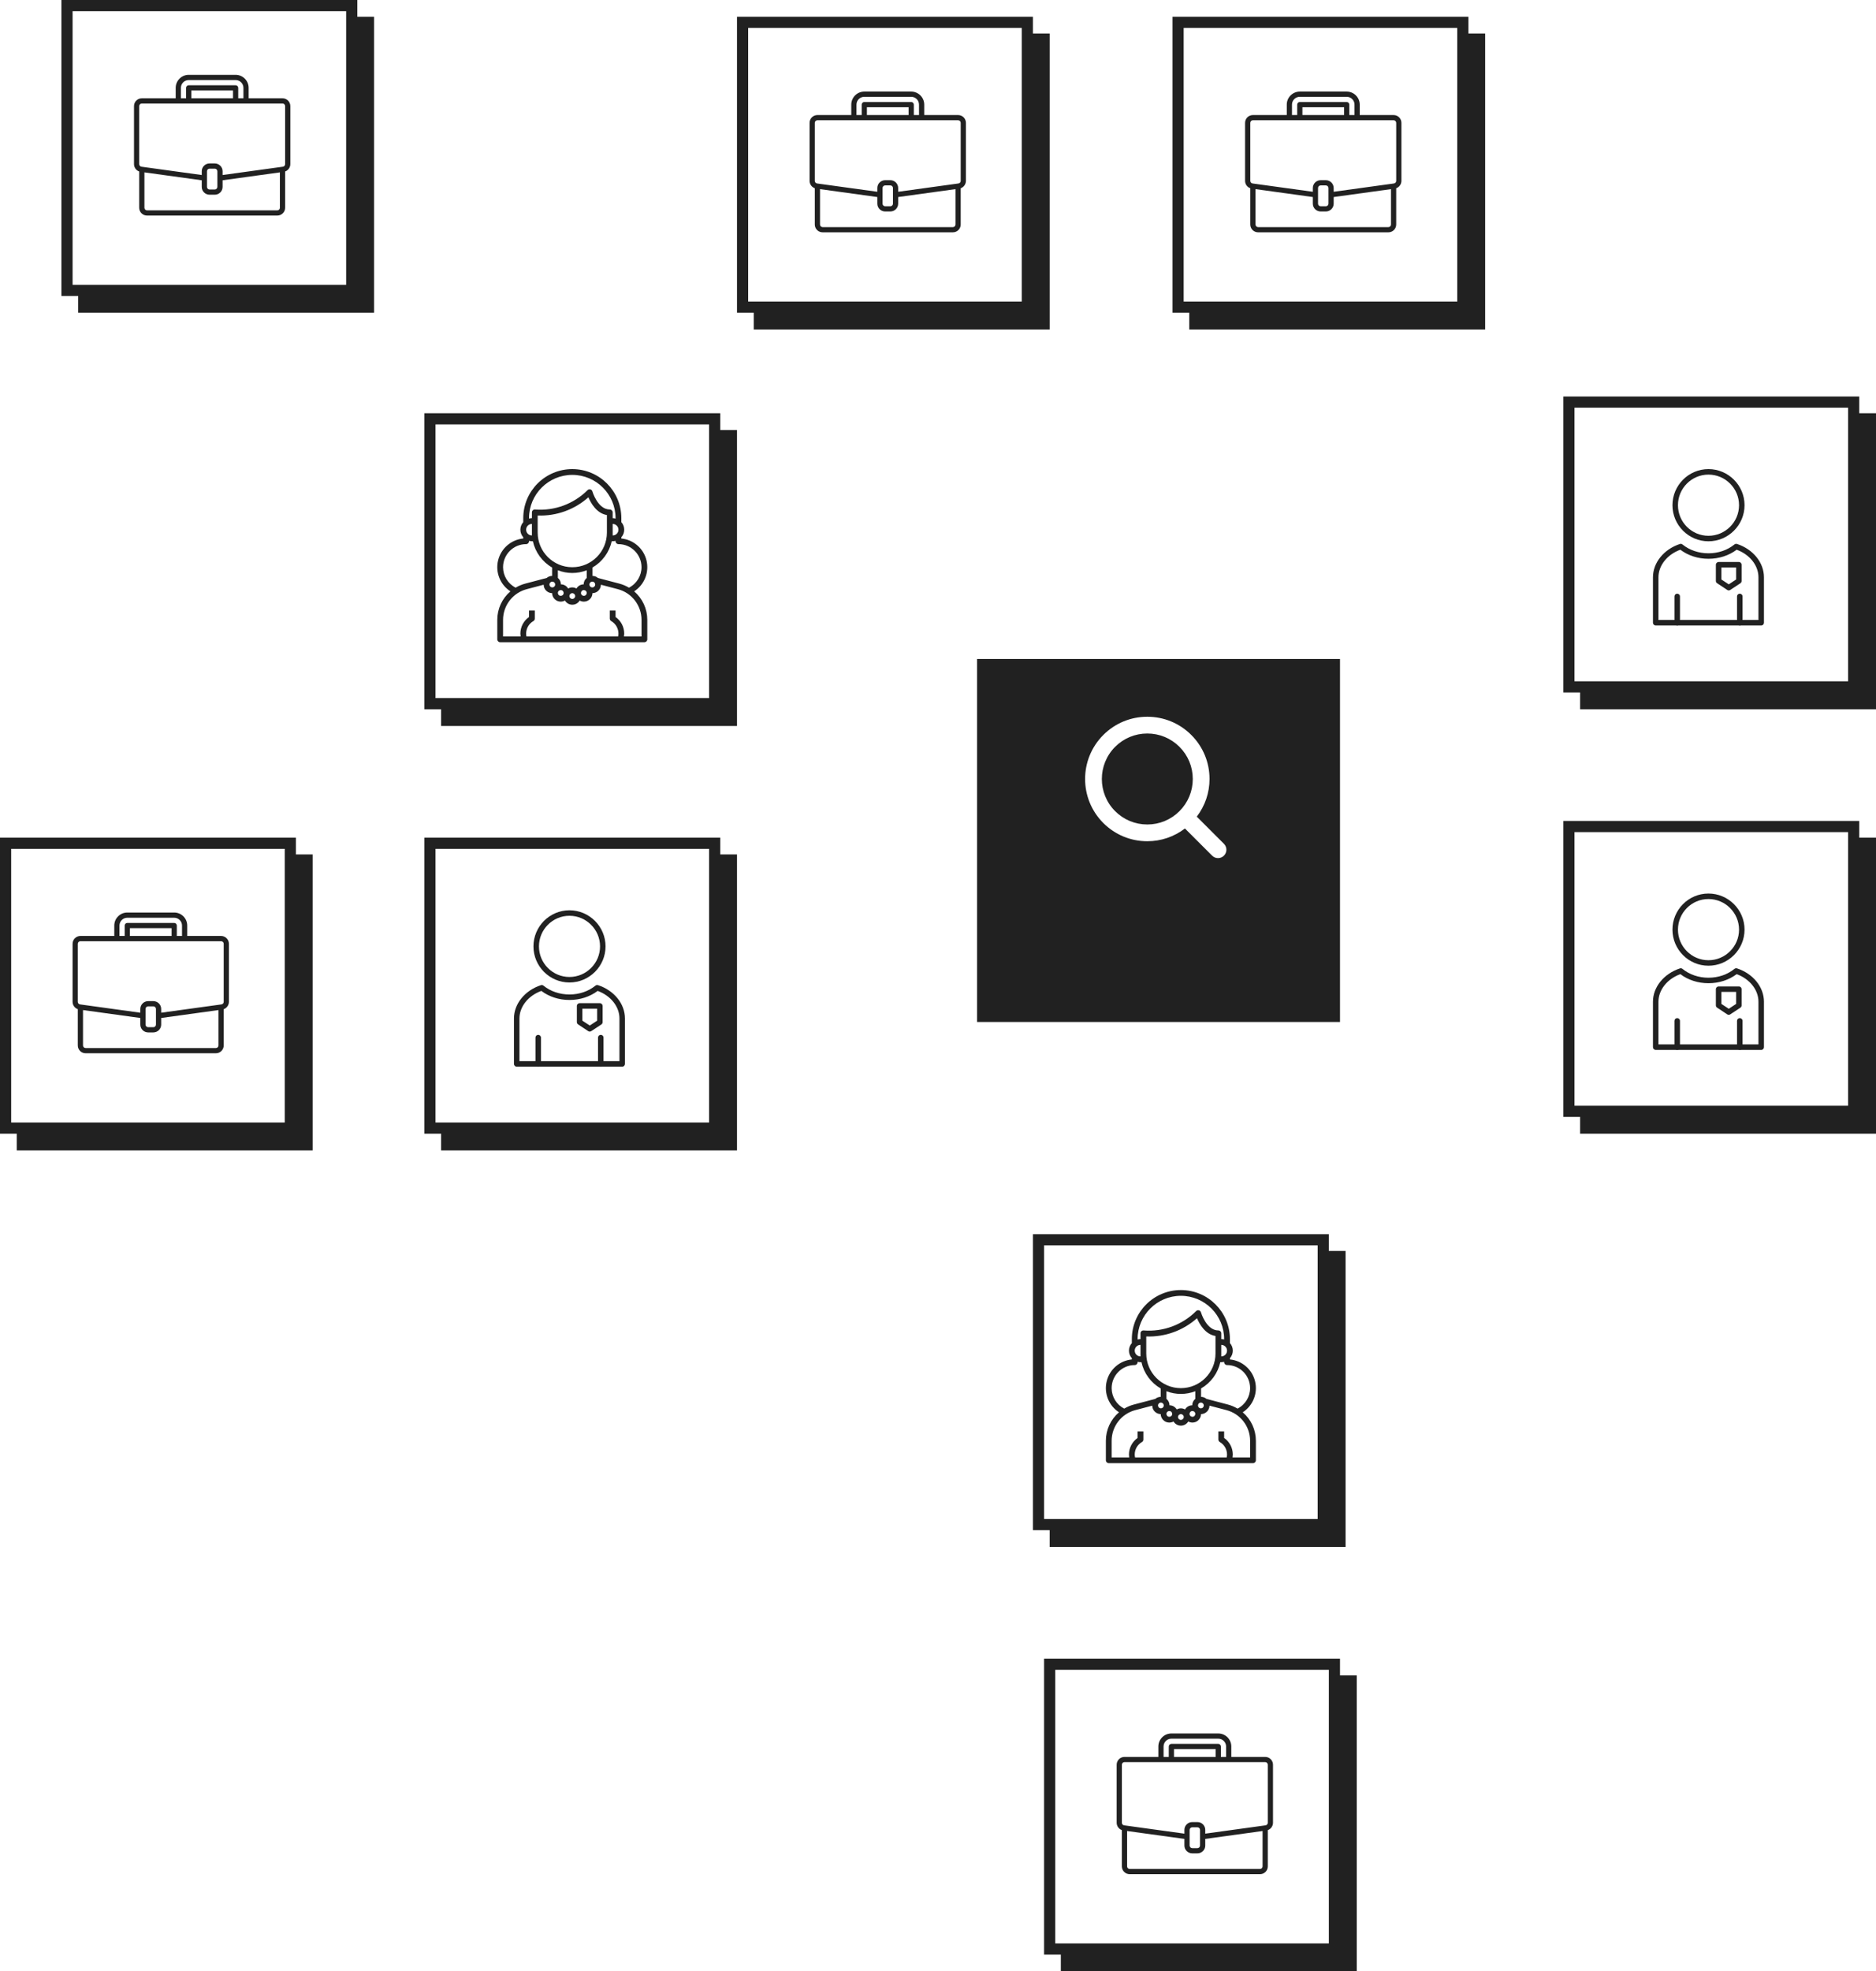 <svg width="336" height="353" viewBox="0 0 336 353" fill="none" xmlns="http://www.w3.org/2000/svg">
<rect x="15" y="4" width="51" height="51" fill="#212121" stroke="#212121" stroke-width="2"/>
<rect x="12" y="1" width="51" height="51" fill="white" stroke="#212121" stroke-width="2"/>
<path d="M50.6 17.6H44.533V15.734C44.532 14.446 43.488 13.402 42.2 13.4H33.8C32.512 13.402 31.468 14.446 31.467 15.734V17.6H25.4C24.627 17.6 24 18.227 24 19V29.388C24.003 29.98 24.376 30.507 24.933 30.706V37.2C24.933 37.974 25.56 38.6 26.333 38.6H49.667C50.44 38.6 51.067 37.974 51.067 37.2V30.706C51.624 30.507 51.997 29.98 52 29.388V19C52 18.227 51.373 17.6 50.6 17.6ZM32.4 15.734C32.4 14.961 33.027 14.334 33.8 14.334H42.2C42.973 14.334 43.6 14.961 43.6 15.734V17.6H42.667V15.734C42.667 15.476 42.458 15.267 42.2 15.267H33.8C33.542 15.267 33.333 15.476 33.333 15.734V17.6H32.4V15.734ZM41.733 17.6H34.267V16.2H41.733V17.6ZM50.133 37.2C50.133 37.458 49.924 37.667 49.667 37.667H26.333C26.076 37.667 25.867 37.458 25.867 37.2V30.866L36.133 32.282V33.467C36.133 34.24 36.76 34.867 37.533 34.867H38.467C39.24 34.867 39.867 34.24 39.867 33.467V32.282L50.133 30.866V37.2ZM38.933 33.467C38.933 33.725 38.724 33.934 38.467 33.934H37.533C37.276 33.934 37.067 33.725 37.067 33.467V30.667C37.067 30.409 37.276 30.2 37.533 30.2H38.467C38.724 30.2 38.933 30.409 38.933 30.667V33.467ZM51.067 29.388C51.067 29.621 50.896 29.818 50.665 29.851L50.536 29.869L39.867 31.34V30.667C39.867 29.894 39.24 29.267 38.467 29.267H37.533C36.76 29.267 36.133 29.894 36.133 30.667V31.34L25.335 29.851C25.105 29.819 24.933 29.621 24.933 29.388V19C24.933 18.743 25.142 18.534 25.4 18.534H50.6C50.858 18.534 51.067 18.743 51.067 19V29.388Z" fill="#212121"/>
<rect x="80" y="78" width="51" height="51" fill="#212121" stroke="#212121" stroke-width="2"/>
<rect x="77" y="75" width="51" height="51" fill="white" stroke="#212121" stroke-width="2"/>
<g clip-path="url(#clip0_401_2)">
<path d="M113.581 105.891C115.42 104.699 116.305 102.474 115.789 100.344C115.272 98.214 113.465 96.642 111.284 96.426V96.203C111.973 95.433 111.973 94.267 111.284 93.497V92.783C111.284 87.933 107.351 84 102.5 84C97.65 84 93.717 87.933 93.717 92.783V93.497C93.028 94.267 93.028 95.433 93.717 96.203V96.426C91.536 96.642 89.729 98.214 89.212 100.344C88.695 102.474 89.581 104.699 91.42 105.891C89.924 107.164 89.063 109.031 89.067 110.996V114.483C89.067 114.769 89.298 115 89.584 115H115.417C115.703 115 115.934 114.769 115.934 114.483V110.996C115.937 109.031 115.077 107.164 113.581 105.891ZM114.9 101.567C114.897 103.113 114.028 104.528 112.65 105.231C112.112 104.909 111.531 104.664 110.925 104.503L107.086 103.491C106.818 103.255 106.474 103.125 106.117 103.124V101.621C107.874 100.605 109.123 98.898 109.562 96.917H109.734C109.908 96.914 110.082 96.89 110.25 96.843V96.917C110.25 97.202 110.482 97.433 110.767 97.433C113.049 97.436 114.898 99.285 114.9 101.567ZM103.792 104.837C103.567 104.97 103.379 105.157 103.246 105.383C102.785 105.117 102.216 105.117 101.755 105.383C101.488 104.922 100.996 104.637 100.463 104.637C100.464 104.191 100.264 103.768 99.917 103.487V102.115C101.578 102.762 103.422 102.762 105.084 102.115V103.487C104.737 103.768 104.537 104.191 104.538 104.637C104.276 104.639 104.019 104.708 103.792 104.837ZM103.017 106.733C103.017 107.019 102.786 107.25 102.5 107.25C102.215 107.25 101.984 107.019 101.984 106.733C101.984 106.448 102.215 106.217 102.5 106.217C102.786 106.217 103.017 106.448 103.017 106.733ZM96.3 93.3V92.312C99.637 92.438 102.893 91.268 105.386 89.046C105.84 90.112 106.87 91.931 108.7 92.226V95.367C108.7 98.791 105.924 101.567 102.5 101.567C99.076 101.567 96.3 98.791 96.3 95.367V93.3ZM110.767 94.85C110.767 95.421 110.305 95.883 109.734 95.883V93.817C110.305 93.817 110.767 94.279 110.767 94.85ZM98.92 104.15C99.179 104.15 99.398 104.342 99.432 104.599C99.466 104.856 99.304 105.099 99.054 105.166C98.803 105.233 98.542 105.104 98.443 104.864C98.344 104.625 98.437 104.349 98.662 104.219C98.74 104.174 98.829 104.15 98.92 104.15ZM99.986 105.921C100.129 105.674 100.445 105.589 100.692 105.732C100.939 105.875 101.024 106.191 100.881 106.438C100.739 106.685 100.423 106.77 100.175 106.627C99.928 106.484 99.844 106.168 99.986 105.921ZM104.309 105.732C104.556 105.589 104.872 105.674 105.014 105.921C105.157 106.168 105.073 106.484 104.826 106.627C104.578 106.77 104.262 106.685 104.12 106.438C103.977 106.191 104.062 105.875 104.309 105.732ZM105.822 105.112C105.621 104.994 105.524 104.757 105.585 104.532C105.645 104.308 105.848 104.151 106.081 104.15C106.172 104.15 106.261 104.174 106.339 104.219C106.5 104.311 106.6 104.482 106.601 104.667C106.601 104.853 106.502 105.024 106.341 105.116C106.181 105.209 105.982 105.208 105.823 105.114L105.822 105.112ZM102.5 85.033C106.779 85.038 110.245 88.505 110.25 92.783V92.857C110.082 92.81 109.908 92.786 109.734 92.783V91.75C109.734 91.465 109.503 91.233 109.217 91.233C107.057 91.233 106.106 88.023 106.097 87.991C106.046 87.815 105.907 87.679 105.73 87.633C105.553 87.587 105.364 87.639 105.235 87.768C102.763 90.235 99.339 91.502 95.856 91.238C95.708 91.217 95.558 91.262 95.445 91.36C95.332 91.458 95.267 91.6 95.267 91.75V92.783C95.092 92.786 94.919 92.81 94.75 92.857V92.783C94.755 88.505 98.222 85.038 102.5 85.033ZM94.234 94.85C94.234 94.279 94.696 93.817 95.267 93.817V95.883C94.696 95.883 94.234 95.421 94.234 94.85ZM90.1 101.567C90.103 99.285 91.952 97.436 94.234 97.433C94.519 97.433 94.75 97.202 94.75 96.917V96.843C94.919 96.89 95.092 96.914 95.267 96.917H95.439C95.878 98.898 97.127 100.605 98.884 101.621V103.124C98.527 103.125 98.183 103.255 97.915 103.491L94.079 104.503C93.472 104.664 92.891 104.909 92.353 105.231C90.974 104.529 90.105 103.114 90.1 101.567ZM114.9 113.967H111.756C111.783 113.796 111.798 113.623 111.8 113.45C111.799 112.268 111.22 111.161 110.25 110.485V109.317H109.217V110.769C109.217 110.953 109.315 111.124 109.475 111.216C110.273 111.677 110.766 112.528 110.767 113.45C110.765 113.624 110.746 113.797 110.708 113.967H94.293C94.255 113.797 94.235 113.624 94.234 113.45C94.235 112.528 94.727 111.677 95.525 111.216C95.686 111.124 95.784 110.953 95.784 110.769V109.317H94.75V110.485C93.781 111.161 93.202 112.268 93.2 113.45C93.203 113.623 93.217 113.796 93.245 113.967H90.1V110.996C90.102 108.415 91.841 106.159 94.337 105.502L97.376 104.701C97.379 104.961 97.447 105.216 97.576 105.442C97.848 105.91 98.346 106.203 98.887 106.212C98.901 107.056 99.59 107.732 100.434 107.73C100.696 107.729 100.953 107.662 101.183 107.535C101.461 107.999 101.962 108.283 102.503 108.283C103.044 108.283 103.545 107.999 103.823 107.535C104.053 107.662 104.31 107.729 104.572 107.73C105.414 107.729 106.1 107.054 106.113 106.212C106.654 106.202 107.151 105.91 107.422 105.442C107.551 105.216 107.62 104.961 107.622 104.701L110.664 105.502C113.16 106.159 114.899 108.415 114.9 110.996V113.967Z" fill="#212121"/>
</g>
<rect x="189" y="225" width="51" height="51" fill="#212121" stroke="#212121" stroke-width="2"/>
<rect x="186" y="222" width="51" height="51" fill="white" stroke="#212121" stroke-width="2"/>
<g clip-path="url(#clip1_401_2)">
<path d="M222.581 252.891C224.42 251.699 225.305 249.474 224.789 247.344C224.272 245.214 222.465 243.642 220.284 243.426V243.203C220.973 242.433 220.973 241.267 220.284 240.497V239.783C220.284 234.933 216.351 231 211.5 231C206.649 231 202.717 234.933 202.717 239.783V240.497C202.028 241.267 202.028 242.433 202.717 243.203V243.426C200.536 243.642 198.729 245.214 198.212 247.344C197.695 249.474 198.581 251.699 200.42 252.891C198.924 254.164 198.063 256.031 198.067 257.996V261.483C198.067 261.769 198.298 262 198.584 262H224.417C224.703 262 224.934 261.769 224.934 261.483V257.996C224.937 256.031 224.077 254.164 222.581 252.891ZM223.9 248.567C223.897 250.113 223.028 251.528 221.65 252.231C221.112 251.909 220.531 251.664 219.925 251.503L216.086 250.491C215.818 250.255 215.474 250.125 215.117 250.124V248.621C216.874 247.605 218.123 245.898 218.562 243.917H218.734C218.908 243.914 219.082 243.89 219.25 243.843V243.917C219.25 244.202 219.482 244.433 219.767 244.433C222.049 244.436 223.898 246.285 223.9 248.567ZM212.792 251.837C212.567 251.97 212.379 252.157 212.246 252.383C211.785 252.117 211.216 252.117 210.755 252.383C210.488 251.922 209.996 251.637 209.463 251.637C209.464 251.191 209.264 250.768 208.917 250.487V249.115C210.578 249.762 212.422 249.762 214.084 249.115V250.487C213.737 250.768 213.537 251.191 213.538 251.637C213.276 251.639 213.019 251.708 212.792 251.837ZM212.017 253.733C212.017 254.019 211.786 254.25 211.5 254.25C211.215 254.25 210.984 254.019 210.984 253.733C210.984 253.448 211.215 253.217 211.5 253.217C211.786 253.217 212.017 253.448 212.017 253.733ZM205.3 240.3V239.312C208.637 239.438 211.893 238.268 214.386 236.046C214.84 237.112 215.87 238.931 217.7 239.226V242.367C217.7 245.791 214.924 248.567 211.5 248.567C208.076 248.567 205.3 245.791 205.3 242.367V240.3ZM219.767 241.85C219.767 242.421 219.305 242.883 218.734 242.883V240.817C219.305 240.817 219.767 241.279 219.767 241.85ZM207.92 251.15C208.179 251.15 208.398 251.342 208.432 251.599C208.466 251.856 208.304 252.099 208.054 252.166C207.803 252.233 207.542 252.104 207.443 251.864C207.343 251.625 207.437 251.349 207.662 251.219C207.74 251.174 207.829 251.15 207.92 251.15ZM208.986 252.921C209.129 252.674 209.445 252.589 209.692 252.732C209.939 252.875 210.024 253.191 209.881 253.438C209.739 253.685 209.423 253.77 209.175 253.627C208.928 253.484 208.844 253.168 208.986 252.921ZM213.309 252.732C213.556 252.589 213.872 252.674 214.014 252.921C214.157 253.168 214.073 253.484 213.826 253.627C213.578 253.77 213.262 253.685 213.12 253.438C212.977 253.191 213.062 252.875 213.309 252.732ZM214.822 252.112C214.621 251.994 214.524 251.757 214.585 251.532C214.645 251.308 214.848 251.151 215.081 251.15C215.172 251.15 215.261 251.174 215.339 251.219C215.5 251.311 215.6 251.482 215.601 251.667C215.601 251.853 215.502 252.024 215.341 252.116C215.181 252.209 214.982 252.208 214.823 252.114L214.822 252.112ZM211.5 232.033C215.779 232.038 219.245 235.505 219.25 239.783V239.857C219.082 239.81 218.908 239.786 218.734 239.783V238.75C218.734 238.465 218.503 238.233 218.217 238.233C216.057 238.233 215.106 235.023 215.097 234.991C215.046 234.815 214.907 234.679 214.73 234.633C214.553 234.587 214.364 234.639 214.235 234.768C211.763 237.235 208.339 238.503 204.856 238.238C204.708 238.217 204.558 238.262 204.445 238.36C204.332 238.458 204.267 238.6 204.267 238.75V239.783C204.092 239.786 203.919 239.81 203.75 239.857V239.783C203.755 235.505 207.222 232.038 211.5 232.033ZM203.234 241.85C203.234 241.279 203.696 240.817 204.267 240.817V242.883C203.696 242.883 203.234 242.421 203.234 241.85ZM199.1 248.567C199.103 246.285 200.952 244.436 203.234 244.433C203.519 244.433 203.75 244.202 203.75 243.917V243.843C203.919 243.89 204.092 243.914 204.267 243.917H204.439C204.878 245.898 206.127 247.605 207.884 248.621V250.124C207.527 250.125 207.183 250.255 206.915 250.491L203.079 251.503C202.472 251.664 201.891 251.909 201.353 252.231C199.974 251.529 199.105 250.114 199.1 248.567ZM223.9 260.967H220.756C220.783 260.796 220.798 260.623 220.8 260.45C220.799 259.268 220.22 258.161 219.25 257.485V256.317H218.217V257.769C218.217 257.953 218.315 258.124 218.475 258.216C219.273 258.677 219.766 259.528 219.767 260.45C219.765 260.624 219.746 260.797 219.708 260.967H203.293C203.255 260.797 203.235 260.624 203.234 260.45C203.235 259.528 203.727 258.677 204.525 258.216C204.685 258.124 204.784 257.953 204.784 257.769V256.317H203.75V257.485C202.781 258.161 202.202 259.268 202.2 260.45C202.203 260.623 202.217 260.796 202.245 260.967H199.1V257.996C199.102 255.415 200.841 253.159 203.337 252.502L206.376 251.701C206.379 251.961 206.447 252.216 206.576 252.442C206.848 252.91 207.346 253.203 207.887 253.212C207.901 254.056 208.59 254.732 209.434 254.73C209.696 254.729 209.953 254.662 210.183 254.535C210.461 254.999 210.962 255.283 211.503 255.283C212.044 255.283 212.545 254.999 212.823 254.535C213.053 254.662 213.31 254.729 213.572 254.73C214.414 254.729 215.1 254.054 215.113 253.212C215.654 253.202 216.151 252.91 216.422 252.442C216.551 252.216 216.62 251.961 216.622 251.701L219.664 252.502C222.16 253.159 223.899 255.415 223.9 257.996V260.967Z" fill="#212121"/>
</g>
<rect x="80" y="154" width="51" height="51" fill="#212121" stroke="#212121" stroke-width="2"/>
<rect x="77" y="151" width="51" height="51" fill="white" stroke="#212121" stroke-width="2"/>
<g clip-path="url(#clip2_401_2)">
<path fill-rule="evenodd" clip-rule="evenodd" d="M111.44 191.001H92.544C92.281 191.001 92.052 190.771 92.052 190.509V182.373C92.052 179.748 94.004 177.353 96.89 176.402C97.054 176.353 97.219 176.386 97.35 176.5C98.596 177.517 100.253 178.075 101.992 178.075C103.747 178.075 105.387 177.517 106.634 176.5C106.765 176.386 106.945 176.353 107.11 176.402C109.996 177.353 111.932 179.748 111.932 182.373V190.509C111.932 190.771 111.719 191.001 111.44 191.001ZM93.036 190.017H110.948V182.373C110.948 180.257 109.39 178.288 107.044 177.435C105.65 178.485 103.878 179.059 101.992 179.059C100.122 179.059 98.35 178.485 96.956 177.435C94.61 178.288 93.036 180.257 93.036 182.373V190.017Z" fill="#212121"/>
<path fill-rule="evenodd" clip-rule="evenodd" d="M101.992 175.926C98.432 175.926 95.545 173.022 95.545 169.463C95.545 165.903 98.432 163 101.992 163C105.551 163 108.455 165.903 108.455 169.463C108.455 173.022 105.551 175.926 101.992 175.926ZM101.992 163.984C98.974 163.984 96.53 166.445 96.53 169.463C96.53 172.481 98.974 174.941 101.992 174.941C105.01 174.941 107.47 172.481 107.47 169.463C107.47 166.445 105.01 163.984 101.992 163.984Z" fill="#212121"/>
<path fill-rule="evenodd" clip-rule="evenodd" d="M105.633 184.718C105.535 184.718 105.436 184.701 105.354 184.636L103.55 183.438C103.402 183.34 103.32 183.192 103.32 183.028V180.125C103.32 179.862 103.55 179.633 103.813 179.633H107.438C107.716 179.633 107.93 179.862 107.93 180.125V183.028C107.93 183.192 107.848 183.34 107.716 183.438L105.896 184.636C105.814 184.701 105.732 184.718 105.633 184.718ZM104.305 182.766L105.633 183.635L106.946 182.766V180.617H104.305V182.766Z" fill="#212121"/>
<path fill-rule="evenodd" clip-rule="evenodd" d="M96.398 190.999C96.12 190.999 95.906 190.77 95.906 190.507V185.8C95.906 185.521 96.12 185.308 96.398 185.308C96.661 185.308 96.89 185.521 96.89 185.8V190.507C96.89 190.77 96.661 190.999 96.398 190.999Z" fill="#212121"/>
<path fill-rule="evenodd" clip-rule="evenodd" d="M107.602 190.999C107.323 190.999 107.109 190.77 107.109 190.507V185.8C107.109 185.521 107.323 185.308 107.602 185.308C107.88 185.308 108.094 185.521 108.094 185.8V190.507C108.094 190.77 107.88 190.999 107.602 190.999Z" fill="#212121"/>
</g>
<rect x="284" y="75" width="51" height="51" fill="#212121" stroke="#212121" stroke-width="2"/>
<rect x="281" y="72" width="51" height="51" fill="white" stroke="#212121" stroke-width="2"/>
<g clip-path="url(#clip3_401_2)">
<path fill-rule="evenodd" clip-rule="evenodd" d="M315.44 112.001H296.544C296.281 112.001 296.052 111.771 296.052 111.509V103.373C296.052 100.748 298.003 98.353 300.89 97.402C301.054 97.353 301.218 97.386 301.35 97.5C302.596 98.517 304.253 99.075 305.992 99.075C307.747 99.075 309.387 98.517 310.634 97.5C310.765 97.386 310.945 97.353 311.11 97.402C313.996 98.353 315.932 100.748 315.932 103.373V111.509C315.932 111.771 315.719 112.001 315.44 112.001ZM297.036 111.017H314.948V103.373C314.948 101.257 313.39 99.288 311.044 98.435C309.65 99.485 307.878 100.059 305.992 100.059C304.122 100.059 302.35 99.485 300.956 98.435C298.61 99.288 297.036 101.257 297.036 103.373V111.017Z" fill="#212121"/>
<path fill-rule="evenodd" clip-rule="evenodd" d="M305.992 96.926C302.432 96.926 299.545 94.022 299.545 90.463C299.545 86.903 302.432 84 305.992 84C309.551 84 312.455 86.903 312.455 90.463C312.455 94.022 309.551 96.926 305.992 96.926ZM305.992 84.984C302.974 84.984 300.53 87.445 300.53 90.463C300.53 93.481 302.974 95.941 305.992 95.941C309.01 95.941 311.47 93.481 311.47 90.463C311.47 87.445 309.01 84.984 305.992 84.984Z" fill="#212121"/>
<path fill-rule="evenodd" clip-rule="evenodd" d="M309.633 105.718C309.535 105.718 309.436 105.701 309.354 105.636L307.55 104.438C307.402 104.34 307.32 104.192 307.32 104.028V101.125C307.32 100.862 307.55 100.633 307.813 100.633H311.438C311.716 100.633 311.93 100.862 311.93 101.125V104.028C311.93 104.192 311.848 104.34 311.716 104.438L309.896 105.636C309.814 105.701 309.732 105.718 309.633 105.718ZM308.305 103.766L309.633 104.635L310.946 103.766V101.617H308.305V103.766Z" fill="#212121"/>
<path fill-rule="evenodd" clip-rule="evenodd" d="M300.398 111.999C300.119 111.999 299.906 111.77 299.906 111.507V106.8C299.906 106.521 300.119 106.308 300.398 106.308C300.661 106.308 300.89 106.521 300.89 106.8V111.507C300.89 111.77 300.661 111.999 300.398 111.999Z" fill="#212121"/>
<path fill-rule="evenodd" clip-rule="evenodd" d="M311.602 111.999C311.323 111.999 311.109 111.77 311.109 111.507V106.8C311.109 106.521 311.323 106.308 311.602 106.308C311.88 106.308 312.094 106.521 312.094 106.8V111.507C312.094 111.77 311.88 111.999 311.602 111.999Z" fill="#212121"/>
</g>
<rect x="284" y="151" width="51" height="51" fill="#212121" stroke="#212121" stroke-width="2"/>
<rect x="281" y="148" width="51" height="51" fill="white" stroke="#212121" stroke-width="2"/>
<g clip-path="url(#clip4_401_2)">
<path fill-rule="evenodd" clip-rule="evenodd" d="M315.44 188.001H296.544C296.281 188.001 296.052 187.771 296.052 187.509V179.373C296.052 176.748 298.003 174.353 300.89 173.402C301.054 173.353 301.218 173.386 301.35 173.5C302.596 174.517 304.253 175.075 305.992 175.075C307.747 175.075 309.387 174.517 310.634 173.5C310.765 173.386 310.945 173.353 311.11 173.402C313.996 174.353 315.932 176.748 315.932 179.373V187.509C315.932 187.771 315.719 188.001 315.44 188.001ZM297.036 187.017H314.948V179.373C314.948 177.257 313.39 175.288 311.044 174.435C309.65 175.485 307.878 176.059 305.992 176.059C304.122 176.059 302.35 175.485 300.956 174.435C298.61 175.288 297.036 177.257 297.036 179.373V187.017Z" fill="#212121"/>
<path fill-rule="evenodd" clip-rule="evenodd" d="M305.992 172.926C302.432 172.926 299.545 170.022 299.545 166.463C299.545 162.903 302.432 160 305.992 160C309.551 160 312.455 162.903 312.455 166.463C312.455 170.022 309.551 172.926 305.992 172.926ZM305.992 160.984C302.974 160.984 300.53 163.445 300.53 166.463C300.53 169.481 302.974 171.941 305.992 171.941C309.01 171.941 311.47 169.481 311.47 166.463C311.47 163.445 309.01 160.984 305.992 160.984Z" fill="#212121"/>
<path fill-rule="evenodd" clip-rule="evenodd" d="M309.633 181.718C309.535 181.718 309.436 181.701 309.354 181.636L307.55 180.438C307.402 180.34 307.32 180.192 307.32 180.028V177.125C307.32 176.862 307.55 176.633 307.813 176.633H311.438C311.716 176.633 311.93 176.862 311.93 177.125V180.028C311.93 180.192 311.848 180.34 311.716 180.438L309.896 181.636C309.814 181.701 309.732 181.718 309.633 181.718ZM308.305 179.766L309.633 180.635L310.946 179.766V177.617H308.305V179.766Z" fill="#212121"/>
<path fill-rule="evenodd" clip-rule="evenodd" d="M300.398 187.999C300.119 187.999 299.906 187.77 299.906 187.507V182.8C299.906 182.521 300.119 182.308 300.398 182.308C300.661 182.308 300.89 182.521 300.89 182.8V187.507C300.89 187.77 300.661 187.999 300.398 187.999Z" fill="#212121"/>
<path fill-rule="evenodd" clip-rule="evenodd" d="M311.602 187.999C311.323 187.999 311.109 187.77 311.109 187.507V182.8C311.109 182.521 311.323 182.308 311.602 182.308C311.88 182.308 312.094 182.521 312.094 182.8V187.507C312.094 187.77 311.88 187.999 311.602 187.999Z" fill="#212121"/>
</g>
<rect x="136" y="7" width="51" height="51" fill="#212121" stroke="#212121" stroke-width="2"/>
<rect x="133" y="4" width="51" height="51" fill="white" stroke="#212121" stroke-width="2"/>
<path d="M171.6 20.6H165.533V18.734C165.532 17.446 164.488 16.402 163.2 16.4H154.8C153.512 16.402 152.468 17.446 152.467 18.734V20.6H146.4C145.627 20.6 145 21.227 145 22V32.388C145.003 32.98 145.376 33.507 145.933 33.706V40.2C145.933 40.974 146.56 41.6 147.333 41.6H170.667C171.44 41.6 172.067 40.974 172.067 40.2V33.706C172.624 33.507 172.997 32.98 173 32.388V22C173 21.227 172.373 20.6 171.6 20.6ZM153.4 18.734C153.4 17.961 154.027 17.334 154.8 17.334H163.2C163.973 17.334 164.6 17.961 164.6 18.734V20.6H163.667V18.734C163.667 18.476 163.458 18.267 163.2 18.267H154.8C154.542 18.267 154.333 18.476 154.333 18.734V20.6H153.4V18.734ZM162.733 20.6H155.267V19.2H162.733V20.6ZM171.133 40.2C171.133 40.458 170.924 40.667 170.667 40.667H147.333C147.076 40.667 146.867 40.458 146.867 40.2V33.866L157.133 35.282V36.467C157.133 37.24 157.76 37.867 158.533 37.867H159.467C160.24 37.867 160.867 37.24 160.867 36.467V35.282L171.133 33.866V40.2ZM159.933 36.467C159.933 36.725 159.724 36.934 159.467 36.934H158.533C158.276 36.934 158.067 36.725 158.067 36.467V33.667C158.067 33.409 158.276 33.2 158.533 33.2H159.467C159.724 33.2 159.933 33.409 159.933 33.667V36.467ZM172.067 32.388C172.067 32.621 171.896 32.818 171.665 32.851L171.536 32.869L160.867 34.34V33.667C160.867 32.894 160.24 32.267 159.467 32.267H158.533C157.76 32.267 157.133 32.894 157.133 33.667V34.34L146.335 32.851C146.105 32.819 145.933 32.621 145.933 32.388V22C145.933 21.743 146.142 21.534 146.4 21.534H171.6C171.858 21.534 172.067 21.743 172.067 22V32.388Z" fill="#212121"/>
<rect x="4" y="154" width="51" height="51" fill="#212121" stroke="#212121" stroke-width="2"/>
<rect x="1" y="151" width="51" height="51" fill="white" stroke="#212121" stroke-width="2"/>
<path d="M39.6 167.6H33.533V165.734C33.532 164.446 32.488 163.402 31.2 163.4H22.8C21.512 163.402 20.468 164.446 20.467 165.734V167.6H14.4C13.627 167.6 13 168.227 13 169V179.388C13.003 179.98 13.376 180.507 13.933 180.706V187.2C13.933 187.974 14.56 188.6 15.333 188.6H38.667C39.44 188.6 40.067 187.974 40.067 187.2V180.706C40.624 180.507 40.997 179.98 41 179.388V169C41 168.227 40.373 167.6 39.6 167.6ZM21.4 165.734C21.4 164.961 22.027 164.334 22.8 164.334H31.2C31.973 164.334 32.6 164.961 32.6 165.734V167.6H31.667V165.734C31.667 165.476 31.458 165.267 31.2 165.267H22.8C22.542 165.267 22.333 165.476 22.333 165.734V167.6H21.4V165.734ZM30.733 167.6H23.267V166.2H30.733V167.6ZM39.133 187.2C39.133 187.458 38.924 187.667 38.667 187.667H15.333C15.076 187.667 14.867 187.458 14.867 187.2V180.866L25.133 182.282V183.467C25.133 184.24 25.76 184.867 26.533 184.867H27.467C28.24 184.867 28.867 184.24 28.867 183.467V182.282L39.133 180.866V187.2ZM27.933 183.467C27.933 183.725 27.724 183.934 27.467 183.934H26.533C26.276 183.934 26.067 183.725 26.067 183.467V180.667C26.067 180.409 26.276 180.2 26.533 180.2H27.467C27.724 180.2 27.933 180.409 27.933 180.667V183.467ZM40.067 179.388C40.067 179.621 39.896 179.818 39.665 179.851L39.536 179.869L28.867 181.34V180.667C28.867 179.894 28.24 179.267 27.467 179.267H26.533C25.76 179.267 25.133 179.894 25.133 180.667V181.34L14.335 179.851C14.105 179.818 13.933 179.621 13.933 179.388V169C13.933 168.743 14.142 168.534 14.4 168.534H39.6C39.858 168.534 40.067 168.743 40.067 169V179.388Z" fill="#212121"/>
<rect x="214" y="7" width="51" height="51" fill="#212121" stroke="#212121" stroke-width="2"/>
<rect x="211" y="4" width="51" height="51" fill="white" stroke="#212121" stroke-width="2"/>
<path d="M249.6 20.6H243.533V18.734C243.532 17.446 242.488 16.402 241.2 16.4H232.8C231.512 16.402 230.468 17.446 230.467 18.734V20.6H224.4C223.627 20.6 223 21.227 223 22V32.388C223.003 32.98 223.376 33.507 223.933 33.706V40.2C223.933 40.974 224.56 41.6 225.333 41.6H248.667C249.44 41.6 250.067 40.974 250.067 40.2V33.706C250.624 33.507 250.997 32.98 251 32.388V22C251 21.227 250.373 20.6 249.6 20.6ZM231.4 18.734C231.4 17.961 232.027 17.334 232.8 17.334H241.2C241.973 17.334 242.6 17.961 242.6 18.734V20.6H241.667V18.734C241.667 18.476 241.458 18.267 241.2 18.267H232.8C232.542 18.267 232.333 18.476 232.333 18.734V20.6H231.4V18.734ZM240.733 20.6H233.267V19.2H240.733V20.6ZM249.133 40.2C249.133 40.458 248.924 40.667 248.667 40.667H225.333C225.076 40.667 224.867 40.458 224.867 40.2V33.866L235.133 35.282V36.467C235.133 37.24 235.76 37.867 236.533 37.867H237.467C238.24 37.867 238.867 37.24 238.867 36.467V35.282L249.133 33.866V40.2ZM237.933 36.467C237.933 36.725 237.724 36.934 237.467 36.934H236.533C236.276 36.934 236.067 36.725 236.067 36.467V33.667C236.067 33.409 236.276 33.2 236.533 33.2H237.467C237.724 33.2 237.933 33.409 237.933 33.667V36.467ZM250.067 32.388C250.067 32.621 249.896 32.818 249.665 32.851L249.536 32.869L238.867 34.34V33.667C238.867 32.894 238.24 32.267 237.467 32.267H236.533C235.76 32.267 235.133 32.894 235.133 33.667V34.34L224.335 32.851C224.105 32.819 223.933 32.621 223.933 32.388V22C223.933 21.743 224.142 21.534 224.4 21.534H249.6C249.858 21.534 250.067 21.743 250.067 22V32.388Z" fill="#212121"/>
<rect x="191" y="301" width="51" height="51" fill="#212121" stroke="#212121" stroke-width="2"/>
<rect x="188" y="298" width="51" height="51" fill="white" stroke="#212121" stroke-width="2"/>
<path d="M226.6 314.6H220.533V312.734C220.532 311.446 219.488 310.402 218.2 310.4H209.8C208.512 310.402 207.468 311.446 207.467 312.734V314.6H201.4C200.627 314.6 200 315.227 200 316V326.388C200.003 326.98 200.376 327.507 200.933 327.706V334.2C200.933 334.974 201.56 335.6 202.333 335.6H225.667C226.44 335.6 227.067 334.974 227.067 334.2V327.706C227.624 327.507 227.997 326.98 228 326.388V316C228 315.227 227.373 314.6 226.6 314.6ZM208.4 312.734C208.4 311.961 209.027 311.334 209.8 311.334H218.2C218.973 311.334 219.6 311.961 219.6 312.734V314.6H218.667V312.734C218.667 312.476 218.458 312.267 218.2 312.267H209.8C209.542 312.267 209.333 312.476 209.333 312.734V314.6H208.4V312.734ZM217.733 314.6H210.267V313.2H217.733V314.6ZM226.133 334.2C226.133 334.458 225.924 334.667 225.667 334.667H202.333C202.076 334.667 201.867 334.458 201.867 334.2V327.866L212.133 329.282V330.467C212.133 331.24 212.76 331.867 213.533 331.867H214.467C215.24 331.867 215.867 331.24 215.867 330.467V329.282L226.133 327.866V334.2ZM214.933 330.467C214.933 330.725 214.724 330.934 214.467 330.934H213.533C213.276 330.934 213.067 330.725 213.067 330.467V327.667C213.067 327.409 213.276 327.2 213.533 327.2H214.467C214.724 327.2 214.933 327.409 214.933 327.667V330.467ZM227.067 326.388C227.067 326.621 226.896 326.818 226.665 326.851L226.536 326.869L215.867 328.34V327.667C215.867 326.894 215.24 326.267 214.467 326.267H213.533C212.76 326.267 212.133 326.894 212.133 327.667V328.34L201.335 326.851C201.105 326.818 200.933 326.621 200.933 326.388V316C200.933 315.743 201.142 315.534 201.4 315.534H226.6C226.858 315.534 227.067 315.743 227.067 316V326.388Z" fill="#212121"/>
<g filter="url(#filter0_d_401_2)">
<rect x="175" y="108" width="65" height="65" fill="#212121"/>
</g>
<path d="M219.214 151.095L214.349 146.23C215.823 144.3 216.632 141.959 216.632 139.489C216.632 136.512 215.473 133.713 213.368 131.608C211.263 129.503 208.464 128.344 205.487 128.344C202.51 128.344 199.711 129.503 197.606 131.608C193.26 135.954 193.26 143.025 197.606 147.37C199.711 149.475 202.51 150.635 205.487 150.635C207.957 150.634 210.298 149.826 212.228 148.351L217.093 153.216C217.385 153.509 217.769 153.656 218.153 153.656C218.537 153.656 218.921 153.509 219.214 153.216C219.8 152.63 219.8 151.681 219.214 151.095ZM199.727 145.249C196.551 142.073 196.552 136.905 199.727 133.729C201.265 132.191 203.311 131.344 205.487 131.344C207.663 131.344 209.708 132.191 211.247 133.729C212.785 135.268 213.632 137.313 213.632 139.489C213.632 141.665 212.785 143.71 211.247 145.249C209.708 146.787 207.663 147.635 205.487 147.635C203.311 147.635 201.265 146.787 199.727 145.249Z" fill="white"/>
<defs>
<filter id="filter0_d_401_2" x="150" y="93" width="115" height="115" filterUnits="userSpaceOnUse" color-interpolation-filters="sRGB">
<feFlood flood-opacity="0" result="BackgroundImageFix"/>
<feColorMatrix in="SourceAlpha" type="matrix" values="0 0 0 0 0 0 0 0 0 0 0 0 0 0 0 0 0 0 127 0" result="hardAlpha"/>
<feOffset dy="10"/>
<feGaussianBlur stdDeviation="12.5"/>
<feComposite in2="hardAlpha" operator="out"/>
<feColorMatrix type="matrix" values="0 0 0 0 0 0 0 0 0 0 0 0 0 0 0 0 0 0 0.8 0"/>
<feBlend mode="normal" in2="BackgroundImageFix" result="effect1_dropShadow_401_2"/>
<feBlend mode="normal" in="SourceGraphic" in2="effect1_dropShadow_401_2" result="shape"/>
</filter>
<clipPath id="clip0_401_2">
<rect width="31" height="31" fill="white" transform="translate(87 84)"/>
</clipPath>
<clipPath id="clip1_401_2">
<rect width="31" height="31" fill="white" transform="translate(196 231)"/>
</clipPath>
<clipPath id="clip2_401_2">
<rect width="28" height="28" fill="white" transform="translate(88 163)"/>
</clipPath>
<clipPath id="clip3_401_2">
<rect width="28" height="28" fill="white" transform="translate(292 84)"/>
</clipPath>
<clipPath id="clip4_401_2">
<rect width="28" height="28" fill="white" transform="translate(292 160)"/>
</clipPath>
</defs>
</svg>
